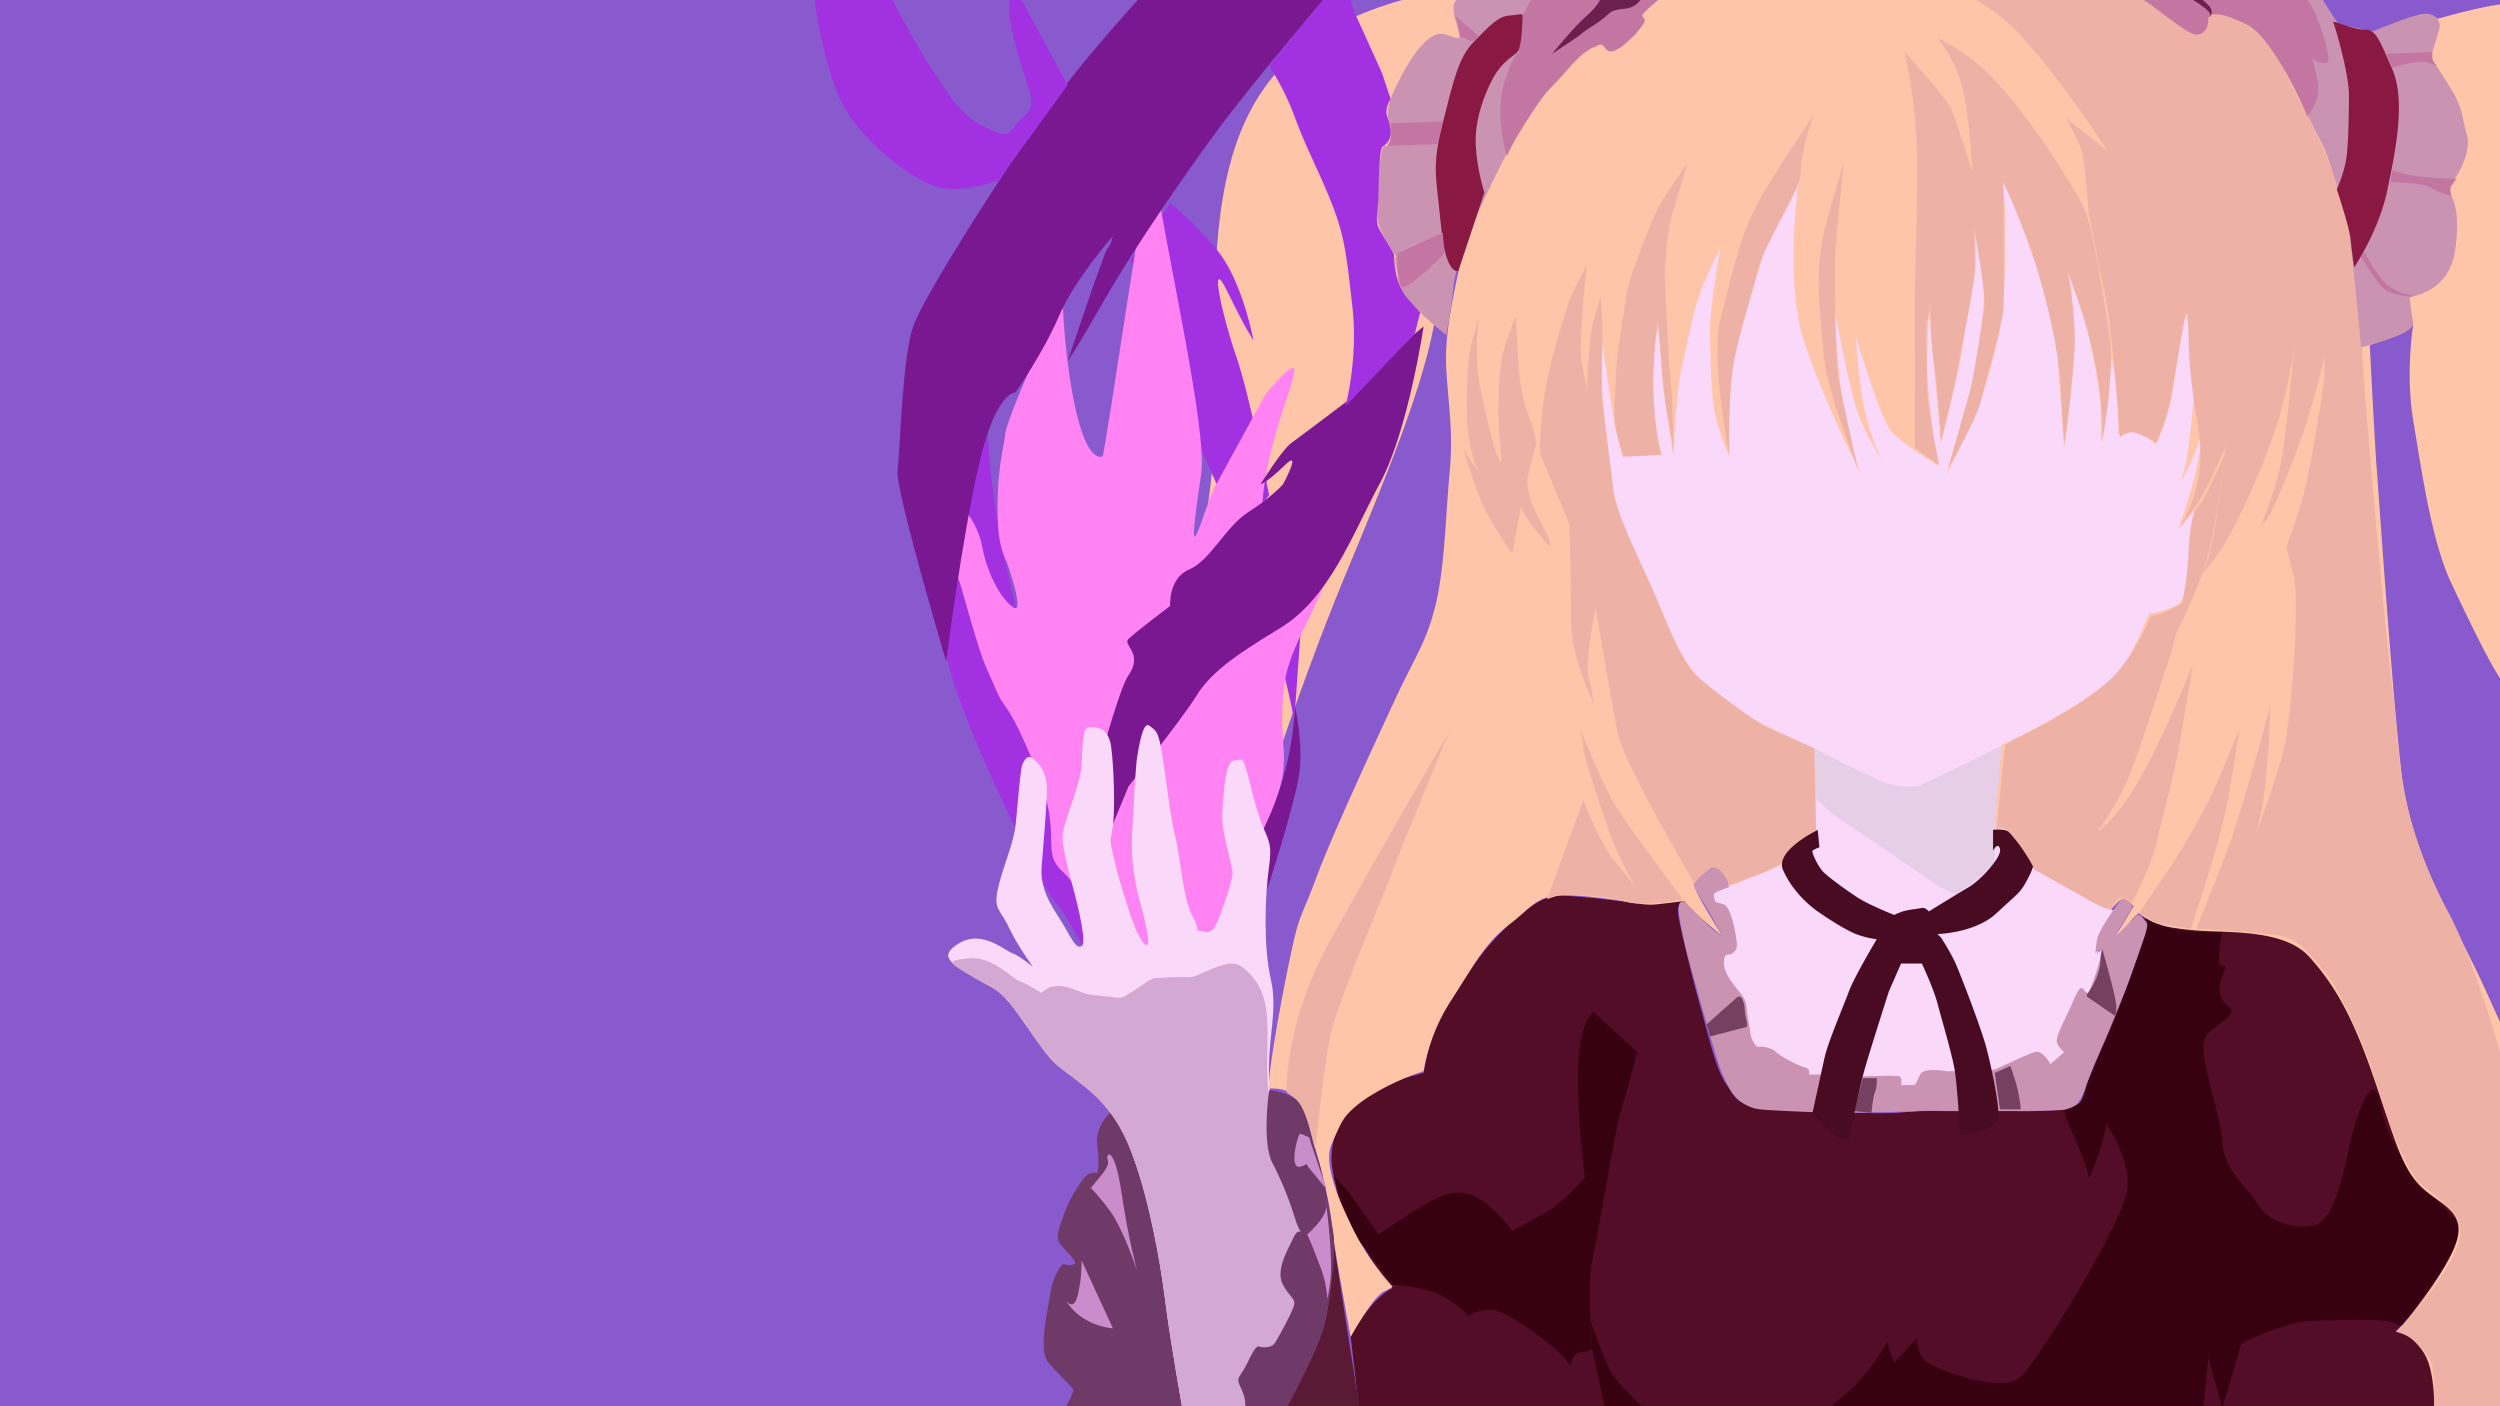 <svg id="影" xmlns="http://www.w3.org/2000/svg" width="1919.952" height="1079.973" viewBox="0 0 1440 810">
<defs>
    <style>
      .cls-1 {
        fill: #885acd;
      }

      .cls-2 {
        fill: #530d27;
      }

      .cls-10, .cls-11, .cls-12, .cls-13, .cls-14, .cls-15, .cls-16, .cls-17, .cls-18, .cls-19, .cls-2, .cls-20, .cls-3, .cls-4, .cls-5, .cls-6, .cls-7, .cls-8, .cls-9 {
        fill-rule: evenodd;
      }

      .cls-3 {
        fill: #370111;
      }

      .cls-4 {
        fill: #f9d8f9;
      }

      .cls-5 {
        fill: #e7cee7;
      }

      .cls-6 {
        fill: #ffc5a8;
      }

      .cls-7 {
        fill: #edb1a6;
      }

      .cls-8 {
        fill: #c993b1;
      }

      .cls-9 {
        fill: #764060;
      }

      .cls-10 {
        fill: #480b21;
      }

      .cls-11 {
        fill: #c476a3;
      }

      .cls-12 {
        fill: #6c204f;
      }

      .cls-13 {
        fill: #891842;
      }

      .cls-14 {
        fill: #7a1891;
      }

      .cls-15 {
        fill: #a231e1;
      }

      .cls-16 {
        fill: #ff83f2;
      }

      .cls-17 {
        fill: #6f3968;
      }

      .cls-18 {
        fill: #d3a8d3;
      }

      .cls-19 {
        fill: #5a1935;
      }

      .cls-20 {
        fill: #ca8cca;
      }
    </style>
  </defs>
  <rect id="長方形_1" data-name="長方形 1" class="cls-1" x="-20" y="-28" width="1492" height="864"/>
  <path id="服" class="cls-2" d="M783,813l-5-43a110.525,110.525,0,0,1,12-18c6.572-7.612,12-10,12-10s-10.862-13.365-16-23-14.755-25.521-16-33-3.458-13.334-3-21,2.732-16.607,7-21a92.622,92.622,0,0,1,15-13,88.306,88.306,0,0,1,20-10c4.291-1.283,11-3,11-3s3.26-22.482,12-36,16.981-27.8,27-39,26.309-26.713,38-27,35.878,3.212,45,4,19.53,0.094,24-1,5,1,5,1-6.03-2.343-4,9,10.18,43.4,13,53,7.9,33,14,42,5.909,12.133,22,14,28,2,28,2,38.09,1.844,49,1a210.951,210.951,0,0,1,26-1c12.7,0.156,25.61-.424,40,0s33.59-.407,38-4,3.93-9.962,10-24,14.3-35.132,18-43,11.82-34.455,12-36-4-6-4-6,4.76,5.04,16,7,48.79,1.107,65,7,21.13,13.183,34,34,21.7,52.577,27,67,6.8,23,13,32,9.41,11.268,17,17,11.13,10.647,11,16-0.53,10.713-6,20-10.04,16.683-15,23-15,17-15,17,9.76,1.206,15,10,6.61,13.554,7,21,0,17,0,17Z"/>
  <path id="シェイプ_20" data-name="シェイプ 20" class="cls-3" d="M917,777l8,36,25,1s-15.581-13.8-21-22-13-32-13-32Z"/>
  <path id="シェイプ_18" data-name="シェイプ 18" class="cls-3" d="M768,677s9.317,30.895,15,38,19,25,19,25a99.359,99.359,0,0,1,23,4c11.383,3.574,21,14,21,14s8.523-6.488,19-2,29.074,19.02,33,23a95.444,95.444,0,0,1,7,8s-0.2-7.422,5-8,7-2,7-2-2.947-35.33,0-50,14.825-82.717,16-85,10-36,10-36l-25-23s-8.386,4.466-9,34,4,61,4,61-12.116,14.265-22,20-20,11-20,11a81.762,81.762,0,0,0-14-15c-7.9-6.27-17.493-11.067-33-2s-30,19-30,19-14.109-20.285-17-24S768,677,768,677Z"/>
  <path id="シェイプ_19" data-name="シェイプ 19" class="cls-3" d="M1190,644s13.12,29.182,13,34,11.57-28.684,10-31,15.71,20.842,12,40-49.87,95.294-61,106-52.24-5.349-56-10-4-12-4-12l-13,14-4-12s-10.28,20.277-30,35,212,4,212,4l3-30,8,29,11-37s23.44-12.27,39-13,44.28-1.579,49,1,5,1,5,1l21-29s12.57-18.927,12-25-3.42-7.489-17-21-25.17-32.633-29-53-13.38,5.963-17,22-8.85,46.981-22,49-26.71-3.384-32-13-18.95-17.548-20-36-16.92-53.815-8-62,17.51-11,11-16-4.87-12.311-2-19-2.96-.413-3-7,2-16,2-16-21.07.846-32-3-13-6-13-6,2.68,1.818,2,6-18.39,52.246-20,56-12.32,28.353-14,32-2.92,12.164-6,14a34.645,34.645,0,0,1-8,3Z"/>
  <path id="顔" class="cls-4" d="M1045,432s-34.72-14.027-46-22c-11.326-8.007-27.089-13.912-40.213-42.145C945.639,339.572,929,290,929,290s-4.042-31.974-5-35-4.093-34.243-4-40,3-19,3-19c-0.215-.987,6.443,16.087,7,23,0.542,6.724,1.355,25.385,2,28s3,13,3,13h19s-4.583-17.5-5-35,2.583-24.566,4-31,4-9,4-9a273.313,273.313,0,0,0,1,29c1.366,13.38,6,38,6,38s0.672-7.426,1-15,0.248-23.344,2-30,4.782-23.181,6.265-31.008c1.779-9.389,6.261-19.9,8.876-24.112,4.124-6.638,9.687-13.179,9.859-12.88,0,0,.521,20.038-3,30-2.6,7.367-.464,23.891,0,34s0.49,23.828,3,33a96.754,96.754,0,0,1,3,14s-0.735-21.994,0-29,6.92-30.825,10-54c3.57-26.837,31-64.466,32-63,0,0-3.63,54.94-2,66s40-7,40-7l23,69,26-138,20-38,119,121,3,41s-1.44,26.41-3,37-3,14-3,14l10-26s-2.06,27.895-5,38a77.225,77.225,0,0,1-8,18l9-8s-2.59,49.464-7,55-20,8-20,8-9.26,30.152-25,42-59,34-59,34l-4,45s4.94-.558,7,3,13,20,13,20,16.85,8.976,21,12,28,16,28,16-9.35,7.842-10,15-3,9-3,9,5.32-5.7,5-3c-0.34,2.839,2.68,8.491-.52,14.148A148.435,148.435,0,0,1,1203,574l-3-2s-4.19,2.314-6,6-7.26,18.947-7.24,20.264c0.02,1.55,3.24,7.736,3.24,7.736l-9,8s-2.88-5.2-5-6-6.58-.415-15,4-14.19,5.8-19,6-26.44-.618-29,0-7.01,4.746-8,6-10,2-10,2,1.38-5.762-13-5-43.36.821-45-1-0.29-3.715-10-9-13.7-4.378-17-6-7.27-14.878-7-19-8.426-20.95-10-25-2.347-13.044,1-14,5.223-11.96,0-19-9.657-9.743-7-13c2.964-3.634,27.56-17.24,27.88-13.468,0,0,10.52-6.1,11.12-6.532s0.39-4.051,4-7,7.87-4.556,10-6,4-5,4-5Z"/>
  <path id="シェイプ_26" data-name="シェイプ 26" class="cls-5" d="M1045,431v28s8.55,8.7,15,13,46.14,31.01,53,36a49.483,49.483,0,0,0,14,7l9-6,13-12s-0.01-11.715.55-21.273S1152,448,1152,448l2-19s-32.53,16.356-41,20-5.41,4.774-16,4-14.77-3.9-24-8S1045,431,1045,431Zm104,457"/>
  <path id="髪" class="cls-6" d="M853,118a90.016,90.016,0,0,0-11,29c-3.322,17.138-10.035,42.533-9,64s4.292,36.847,2,61-2.764,54.211-8,76-11.911,30.154-23,54-36.47,78.343-46,104-9.2,18.579-15,46-12.86,68.417-12,73,0,2,0,2,11.574-1.051,16,6,5.276,8.911,10,26,9.1,34.583,10,46,11,65,11,65,12.589-22.864,19-26,5-3,5-3-12.071-13.037-20-28-20.722-41.78-15-54,5.926-17.163,21-27a142.816,142.816,0,0,1,32-15,108.285,108.285,0,0,1,16-41c13.486-20.795,18.842-32.375,34-44s14.956-17.867,40-16,33.673,5.73,43,5c4.291-.336,17-2,17-2s4.552,5.047,10,10c5.551,5.046,12,10,12,10s-17.828-27.945-16-30c8.586-9.654,12.87-11.76,15-9a38.4,38.4,0,0,1,5,10,36.117,36.117,0,0,0,9-3c4.57-2.263,20.52-7.264,22-10s4.6-8.173,8-11,11-8,11-8l-1-47s-34.63-14.655-46-24-24.427-13.113-38-46-30.973-67.9-31-70-8.562-70.162-8-80,1-13,1-13,5.813,41.907,8,51a137.182,137.182,0,0,0,4,14l22-1s-6.244-26.853-5-49,4-26,4-26,0.442,26.364,3,44,5,32,5,32,1.129-37.263,5-53,5.611-28.871,11-43a192.22,192.22,0,0,1,11-24s-6.389,33.621-6,50,0.629,35.43,3,46,8,24,8,24-1.193-35.608,2-52,17.02-64.152,20-71,18-35,18-35-8.25,56,3,91,33,77,33,77-7.08-18.183-10-36-6-63-6-63,9.07,51.611,15,66a159.823,159.823,0,0,0,13,25s-6.14-11.177-10-29-5-42-5-42,13.96,46.6,20,54,27,20,27,20-6.08-42.359-6-57,1-33,1-33l7,77s10.73-41.4,13-59,7.49-38.747,7-47a127.128,127.128,0,0,1,0-15s7.99,24.2,3,56-9.29,52.292-12,60-8,24-8,24l15-31s11.79-29.937,16-54,3.53-69.342,2-78-6-25-6-25,33.11,68.218,36,105,5,67,5,67,4.12-27.078,4-38,1.62-44.453,0-53-5-26-5-26,10.34,31.448,13,43,8.81,40.711,9,50,0,21,0,21,4.69-19.19,5-31,0-25,0-25,4.57,22.606,5,33,0,18,0,18,10.33-3.832,16,1,6,5,6,5,7.58-17.693,9-28,8-49,8-49,5.56,32.283,5,44-3.31,36.427-5,44a88.671,88.671,0,0,1-3,11s7.29-13.725,9-19,4-11,4-11-2.56,18.871-6,31-8,25-8,25l10-11s-4.32,30.312-6,42-1.7,12.747-11,16-10,2-10,2-3.43,9.046-7,16-5.31,17.159-29,33a366.07,366.07,0,0,1-49,27l-4,49s5.35-4.411,12,6,10,16,10,16,3.73,0.937,15,8,30,16,30,16,5.27-7.347,8-6a18.53,18.53,0,0,1,5,4l-11,18s6.55-5.539,9-9a18.931,18.931,0,0,1,5-5,55.035,55.035,0,0,0,6,4c2.97,1.648,9.4,4.655,28,6s49.75-.646,64,15,24.84,33.727,37,69,15.67,50.59,26,62,27.76,14.3,22,33-34,52-34,52,7.67,0.906,15,12,6,36,6,36l71-3-15-185s-7.41-14.826-26-56-43.39-77.538-49-128-12.96-159.966-14-173-4-71-4-71l25-12s-4.54,28.021,0,55,10.38,69.5,22,94,26.57,55.8,33,61,2-395,2-395c0.16-.055-8.37-0.814-40.67,8.2-4.12,1.148-12.93,3.032-12.93,3.032S1355.65,30.551,1343,20c-75.77-63.177-377-71-377-71L937-17s-47.918,72.051-53,79a321.634,321.634,0,0,0-19,31C860.73,101.247,853,118,853,118Zm728,12"/>
  <path id="シェイプ_40" data-name="シェイプ 40" class="cls-7" d="M1203,122s-1.71-27.727-4-35-9-19-9-19l24,19s-40.46-63.015-65-80-37-22-37-22h109s25.89,23.593,31,27,10.96,8.946,14,8,5.97-7.438,6-9,0.73-5.423,9-2,16.29-5.114,33,28,28.05,52.682,35,79,10.8,74.114,12,94,12.47,152.742,17,186,0.84,70.717,32,129,59,201,59,201l-35,107-32-20s0.98-23.638-2-29a49.58,49.58,0,0,0-11-13c-3.03-2.409-9-4-9-4a178.705,178.705,0,0,0,17-19c8.06-10.553,21.89-30.266,20-40s-5.26-11.438-14-19-11.15-5.655-21-28-14.45-43.1-19-54-15.05-38.193-27-51-13.01-16.1-30-18-41-3-41-3,14.87-36.38,20-51,20.55-67.66,22-76-0.71,40.407-4,57-6,22-6,22,14.89-38.865,19-58,8.8-83.561,5-98-4-16-4-16,8.95-23.986,12-39,10.3-57.4,10-60,0-11,0-11-5.75,25.167-13,46-17.96,46.027-21,49a16.244,16.244,0,0,0-4,6s10.95-25.293,14-46,7-65,7-65a254.329,254.329,0,0,1-11,51c-9.04,27.932-25.22,61.234-32,71s-11,14-11,14,3.73-3.031,8-29,6-46,6-46c0.66,0.254-11.38,28.086-19,38-3.76,4.886-7,10-7,10,1.87-5.653,15.91-25.36,10-59-7.42-42.246-4.58-57.213-6-64s-7.63,41.31-11,54a116.509,116.509,0,0,1-7,20s-11.24-6.789-15-6a12.977,12.977,0,0,0-6,3s-3.8-60.722-9-85S1203,122,1203,122Z"/>
  <path id="シェイプ_28" data-name="シェイプ 28" class="cls-7" d="M891,518l21-57s9.788,25.526,18,35a189.517,189.517,0,0,1,12,15s-9.456-16.88-14-29-16.214-48.2-16-51-2-12-2-12,12.851,33.158,21,46,39,54,39,54-1.292-.992-6,0-19.059,2.178-25,1-12.313-3.777-24-4-14.007-1.182-18,0S891,518,891,518Z"/>
  <path id="シェイプ_27" data-name="シェイプ 27" class="cls-7" d="M741,629s-1.038-39.056,24-85,70-123,70-123-25.4,60.663-33,81-32.01,75.783-36,96-8,61-8,61l-1,3s-1.807-10.988-4-17-5.92-11.609-8-13S741,629,741,629Z"/>
  <path id="シェイプ_17" data-name="シェイプ 17" class="cls-8" d="M996,511s-3.417-12.692-7-12-12.869,7.189-13,10,3.726,8.663,7,14,9,16,9,16-2.521-1.05-7-5-15.034-15.768-16-15-2.422.827-2,6,2.069,12.345,4,21,17.876,64.838,20,70,5.23,11.87,8,15a22.4,22.4,0,0,0,15,8c7.74,0.82,41.7,2.156,46,2s41.28-.556,44-1,22.56,0.076,32,0,50.46,0.191,54-1,7.42-1.471,11-12,9.84-24.2,12-29,8.35-20.231,11-27,9.87-27.823,11-31,2.44-7.833,1-9-3.39-5.937-6-3-12,12-12,12,4.2-7.851,7-12,3.77-6.206,3-7-4.51-4.478-6-3-12.98,17.225-14,23a51.6,51.6,0,0,0-1,8s2.17-3.257,3-1-3.13,14.024-5,19-2.28,5.957-4,4-2.38-4.943-7,6-10.7,20.457-9,24a12.574,12.574,0,0,0,4,5l-8,7s-4.21-8.382-9-7-19.29,8.652-23,10-28,1-28,1-12.94-2.446-15,2-3,6-3,6h-8s1.01-4.262-1-5-22,0-22,0l-15,1s1.03-1.758-4-2-11,0-11,0,1.01-3.342-2-4-14.25-6.268-17-9-8.14-3.377-10-3-4.66-5.029-5-9-1.6-9.161-2-14-3.25-7.5-6-11-7.23-9.031-7-15,2.607-3.163,5-5,2.91-2.815,2-9-3.432-17.6-7-19-4.277-.515-5-2-1.541-4.325,0-5S996,511,996,511Z"/>
  <path id="シェイプ_29" data-name="シェイプ 29" class="cls-7" d="M976,509s-40.648-69.461-44-86-13-73-13-73-6.238,30.84-4,40,3,15,3,15-12.914-25.923-13-46-1-57-1-57l-17-41s-0.155-24.352,5-46,12.521-44.864,15-49,7-14,7-14-5.13,48.462-3,57a138.412,138.412,0,0,1,3,17s1.111-32.185,4-42,4-13,4-13,0.829,10,1,18-0.81,30.319,0,42,5.676,43.235,6,49c0.84,14.936,19.08,50.187,24,62s15.71,39.49,24,47,34,26.934,41,30,27,12,27,12l1,47s-9.11,4.992-14,10c-5.05,5.175-5.49,8.227-6.49,9.839L1017,502l-21,8s-4.925-14.409-12-9S976,509,976,509Z"/>
  <path id="シェイプ_30" data-name="シェイプ 30" class="cls-7" d="M871,319s-14.506-20.721-19-33-9-27-9-27l8,12a90.041,90.041,0,0,1-6-32c-0.133-18.449.477-35.5,3-43a136.149,136.149,0,0,0,4-15s-3.047,21.1,0,39,10,42,10,42l3,5s-1.91-21.686-2-30,0.812-28.1,3-35,7-20,7-20l2,33s1.441,13.857,5,23a104.169,104.169,0,0,1,5,17l-5,19s-2.041,9.411,6,24,7,17,7,17-9.5-10.1-13-16-4-7-4-7Z"/>
  <path id="シェイプ_31" data-name="シェイプ 31" class="cls-7" d="M935,263l22-1s-2.835-8.05-4-25-0.7-21.831,0-34a136.358,136.358,0,0,1,2-18s3.076,41.987,5,51,4,24,4,24l-1-34s-1.863-17.588-2-23-2.488-44.82-2-49,1.327-21.11,4-30,9-30,9-30-15.179,20.676-19,30-14.606,35.313-16,45-5.795,35.871-6,44-1.688,21.9-.888,29.268C930.9,249.514,934.954,262.982,935,263Z"/>
  <path id="シェイプ_32" data-name="シェイプ 32" class="cls-7" d="M996,262s-10.812-55.063-5-78c9.32-36.8,12.25-52.419,26-75s28-43,28-43-7.36,17.053-8,35c-0.31,8.651-20.78,39.457-24.36,54.4-3.61,15.034-12.06,38.763-14.64,57.6C995.459,231.545,996,262,996,262Z"/>
  <path id="シェイプ_33" data-name="シェイプ 33" class="cls-7" d="M1070,270c0.04,0-13-35.573-14-40-2.77-12.24-4.41-11.727-6-31-1.59-19.21-5.39-44.755,2-71s10-34,10-34-4.84,45.53-5,55-0.04,57.893,2,69S1070,270,1070,270Z"/>
  <path id="シェイプ_34" data-name="シェイプ 34" class="cls-7" d="M1103,258l14,10s-7.24-34.272-7-47-1.32-31.9,0-36,2-12,2-12-0.53,20.294,2,37,4,44,4,44,7.93-30.587,10.54-46.058c2.54-14.99,9.18-45.461,9.12-54.8-0.07-9.227-.67-22.144-0.66-22.146s6.79,36.633,6,45-5.92,38.682-7,44-14,50-14,50,16.05-27.418,19-39,12.56-45.639,13-53,0-73,0-73,14.37,30.7,22,59,10.2,45.2,11,60,2,32,2,32,5.81-40.906,6.04-59.39c0.23-18.6-4.05-39.669-4.04-39.61s9.93,24.213,15,48c4.69,21.976,5.46,43.34,5,48-0.96,9.711,5.89-37.29,5-50s-10.54-72.2-15-82-40.7-70.411-68-89c-12.95-8.821-17-10-17-10a76.109,76.109,0,0,1,14,27c4.56,16.225,6,50,6,50s-8.62-28.41-12-36-27-33-27-33a302.262,302.262,0,0,1,7,53c1.12,28.717-1.06,65.45-1,99S1103,258,1103,258Z"/>
  <path id="シェイプ_35" data-name="シェイプ 35" class="cls-7" d="M1155,429l-5,49s2.91-3.991,9,3,12,19.445,13,20,28.24,15.881,34,19a40.824,40.824,0,0,0,10,4s2.68-7.2,6-7,6,3,6,3,10.7-19.831,14-34,9.36-36.516,12-50,9-53,9-53-9.61,23.388-16,37-13.22,28.224-23,42-16,17-16,17,11.28-14.886,18-31,21.28-62.653,23-67,9-34,9-34-11.38,6.292-15,7-4,1-4,1-9.58,21.936-21,34-36.19,26.018-46,31S1155,429,1155,429Z"/>
  <path id="シェイプ_36" data-name="シェイプ 36" class="cls-7" d="M1233,526s7.05,5.413,10,6,19,3,19,3,4.36-13.945,8-25,9.75-32.5,12-43,8-47,8-47-7.57,17.733-13,31-21.33,40.41-28,50-17,25-17,25h1Z"/>
  <path id="シェイプ_38" data-name="シェイプ 38" class="cls-7" d="M1254,364s13.01-25.852,18-45,10-59,10-59c0.55-.137-12.62,29.433-15.75,31.544-5.19,3.5-5.62,27.227-6.25,36.456S1254,364,1254,364Z"/>
  <path id="シェイプ_23" data-name="シェイプ 23" class="cls-9" d="M1073,621l-5,19,10,1s0.72-9.137,2-12,1-8,1-8h-8Z"/>
  <path id="シェイプ_24" data-name="シェイプ 24" class="cls-9" d="M1149,618l3,21h12a94.275,94.275,0,0,0-2-12c-1.44-5.9-4-13-4-13Z"/>
  <path id="シェイプ_25" data-name="シェイプ 25" class="cls-9" d="M1202,573s4.24-5.8,6-11a30.29,30.29,0,0,0,2-10,15.918,15.918,0,0,1,1-5s8.11,27.848,8,33-1,5-1,5l-16-11v-1Z"/>
  <path id="シェイプ_6" data-name="シェイプ 6" class="cls-6" d="M842-5c-2.96-.769-3.449-3.529-31,4C715.353,25.138,694.454,87.012,701,216c2.932,57.784-23.06,166.474-20,198s23.714,106.445,29,95c7.643-16.549,34.715-105.155,65-178,26.166-62.939,50.771-122.452,53-160C828.465,163.162,844.783-4.277,842-5Z"/>
  <path id="シェイプ_21" data-name="シェイプ 21" class="cls-10" d="M1047,478s-24.8,11.96-20,23,13.47,19.416,20,24,16.15,10.668,22,13a52.013,52.013,0,0,0,12,3s-12.88,21.566-16,30-12.09,29.377-14,38-7,32-7,32,11.02,12.275,15,14,6,1,6,1,5.95-29.2,9-40,14-45,14-45l7-16h12s6.84,14.622,9,23,8.52,29.424,10,39,2.87,34.1,3,36,21.14-2.342,22-9-3.94-29.551-7-41-15.27-43.053-18-49a135.768,135.768,0,0,0-8-14l-2-2s21.66-.469,34-12,13.25-11.313,17-18,4-9,4-9a107.933,107.933,0,0,0-9-14c-4.41-5.431-5.01-6.559-8-7a23.519,23.519,0,0,0-6,0v12s2.8-5.456,4-1-10.89,17.8-18,22-23,14-23,14-1.96-2.422-4-2-8.18,1.057-11,2a45.658,45.658,0,0,0-5,2s-14.48-5.745-21-10-16.98-11.786-20-15-6.7-11.269-6-12,4-2,4-2Zm175,399"/>
  <path id="シェイプ_22" data-name="シェイプ 22" class="cls-9" d="M983,590l17-15c2.7-3.1,4.84,1.661,5,7,0.14,4.642,2.71,9.3.38,9.671L985,597Z"/>
  <path id="シェイプ_12" data-name="シェイプ 12" class="cls-8" d="M1360,200s31.35-7.345,30-14a147.787,147.787,0,0,1-2-15s22.19-2.046,26-26-2-32-2-32-3.37-3.963,1-9,10.31-17.814,8-26-2.62-13.939-6-21-15-24-15-24,3.78-11.55,5-16-1.73-9.734-9-9-29,10-29,10l-20-4s-8.07-12.285-9-14-102-4-102-4,11.87,12.629,20,16,10.66,7.866,13,5,3-9,3-9,8.96-2.752,16,2,27,14.583,28,21,11,31,11,31,10.63,21.114,12,24,11.56,32.614,14,48S1360,200,1360,200Zm185,17"/>
  <path id="シェイプ_14" data-name="シェイプ 14" class="cls-11" d="M1233-1c4.08,1.486,26.9,21.108,32,21s7.13-4.787,7-9,7.56-4.019,22,3c15.15,7.359,34.17,50.058,35,53,0,0,8.39-9.526,6-20s-3-13-3-13,10.58,6.832,9-2-6.78-26.95-13-33S1228.92-2.486,1233-1Z"/>
  <path id="シェイプ_15" data-name="シェイプ 15" class="cls-12" d="M1260-2c0.64,0.448,14.67,8.449,13,11s3.49-1.575-1-6a47.935,47.935,0,0,0-7-6S1259.36-2.448,1260-2Z"/>
  <path id="シェイプ_13" data-name="シェイプ 13" class="cls-13" d="M1346,109s7.45,22.6,8,29,2,16,2,16,14.15-20.975,19-44,10.79-51.918,3-70-9.89-23.22-16-23c-6.58.237-18.91-5.894-18-4s9.06,29.3,9,42-0.33,31.166-2,39A80.235,80.235,0,0,1,1346,109Z"/>
  <path id="シェイプ_44" data-name="シェイプ 44" class="cls-11" d="M1389,170c-1.26-.416-9.3-0.8-16-8s-11-17-11-17l-2,3s9.42,16,14,19,15,4,15,4S1390.26,170.416,1389,170Z"/>
  <path id="シェイプ_45" data-name="シェイプ 45" class="cls-11" d="M1414,103s-18.06-.729-25-2a56.933,56.933,0,0,1-11-3l-1,7s18.44,0.1,23,3,12,5,12,5-1.19-4.144,0-6a46,46,0,0,1,3-4h-1Z"/>
  <path id="シェイプ_46" data-name="シェイプ 46" class="cls-11" d="M1374,31l4,8s14.84-4.757,20-3,6,2,6,2-3.1-2.137-3-5a14.687,14.687,0,0,0,0-3Z"/>
  <path id="シェイプ_7" data-name="シェイプ 7" class="cls-8" d="M833,193s-23.792-18.633-26-27-4.277-17.7-3-18-12.134-14.946-11-27,1.357-38.208,5-37,2.841-5.464,3-10-5.3-6.888,3-24,19.179-33.683,29-30,8.477,2.242,6-6-2.547-12.554,1-15,41.517-12.889,43-9,76-7,76-7S972.906-5.488,969-5s-22.116,5.723-24,16-3.068,9.518-12,14-9.068,3.723-9,0,0.049-1.12-8,3-31.346,26.915-52,68-25.62,57.75-27,71S833,193,833,193Zm303-311"/>
  <path id="シェイプ_9" data-name="シェイプ 9" class="cls-11" d="M868,90s-7.7-24.457-1-44,8-15,8-15-1.526-15.817,3-24a112.679,112.679,0,0,0,6-12l21-1s53.737,0.369,54.063,1.61C959.489-2.769,945.658,7.076,946,9c0.357,2.011,3.48,1.323-1,7-4.51,5.715-16.344,18-20,12-2.634-4.32-5.978-1.007-6-1,0,0-4.936.079-16,13s-11.174,10.106-22,27S868,90,868,90Z"/>
  <path id="シェイプ_8" data-name="シェイプ 8" class="cls-13" d="M877,9c-0.071,1.569-.248,18.278-3,21s-8.771,5.409-14,15-10.51,24.091-10,38,5,28,5,28l-15,45s-7.215,3.4-10-26-5.442-33.5,1-59,9.1-37.829,18-47S863.059,9.419,869,9,877.071,7.431,877,9Z"/>
  <path id="シェイプ_10" data-name="シェイプ 10" class="cls-12" d="M894,31s12.05-15.006,20-22,6.729-9.191,10-12,23-1,23-1-2.271,8.169-11,9-7.793,1.857-13,6-7.828,4.715-14,10"/>
  <path id="シェイプ_41" data-name="シェイプ 41" class="cls-11" d="M805,146s-0.78,15.1,2,19,25-19,25-19l-1-12Z"/>
  <path id="シェイプ_42" data-name="シェイプ 42" class="cls-11" d="M799,84l29-1,3-13-30,1s0.724,6.543,0,9A12.251,12.251,0,0,1,799,84Z"/>
  <path id="シェイプ_43" data-name="シェイプ 43" class="cls-11" d="M841,21l7,3,4-3L838,9a15.376,15.376,0,0,1,2,6A60.486,60.486,0,0,0,841,21Z"/>
  <path id="シェイプ_50" data-name="シェイプ 50" class="cls-14" d="M686,535s39.247-51.192,49-75,11-53,11-53,5.247,23.04,2,41-17.6,64.154-21,72-11,22-11,22Z"/>
  <path id="シェイプ_48" data-name="シェイプ 48" class="cls-15" d="M608,520c-5.29-4.89-59.51-112.31-63-145s24-129,24-129-0.11,34.89,12,86,17.312,83.454,26,102,29,70,29,70l-12,42S613.29,524.89,608,520Z"/>
  <path id="シェイプ_53" data-name="シェイプ 53" class="cls-15" d="M746,408l4-56-17,14s2.747,6.932,7,24,5,23,5,23Z"/>
  <path id="シェイプ_54" data-name="シェイプ 54" class="cls-15" d="M731,285s-11.274-58.14-19-80-16.225-60.11-5-37,15,28,15,28-6.336-34.35-21-52-27-27-27-27l-23,33s10.978,14.059,14,24,11,40,11,40-1.684,10.516,6,24,23.17,53.206,26,55,5,10,5,10,3.665-8.7,9-10S731,285,731,285Z"/>
  <path id="シェイプ_47" data-name="シェイプ 47" class="cls-16" d="M1474,34,633,524c-14.692-8.588-10.207-11.836-21-22-13.055-12.3.593-19.508-14.812-57.789C580.464,402.655,579.038,409.908,574,398c-8.719-20.61-6.224-10.175-21-62l-23-58s29.976,5.839,36,38c2.887,15.416,11.531,30.314,18,34s-4-26-4-26c0.939,0.818-4.545-5.878-5.183-22.3-1.207-31.085,3.544-43.947,4.183-51.7,1.039-12.6,51.026-116.849,34-91-3.682,5.589,3.723,107.99,22,104,1.522-.332,27.213-181.72,29-170,8.559,56.152,31.644,155.069,27.844,180.34-10.232,68.046.962,20.618,8.156,6.66l29-53c39.014-45.177-3.4,19.91-2,72,0.848,31.606-.981,41.871-4,45l50-42c-5.369,37.9-29.287,65.061-33,91-5.826,40.7,8.2,40.829-11,82-22.746,48.787-5.32,6.241-13.789,22.776C699.991,527.492,715.052,525.028,700,535c-14.426,9.558-26.685,16.729-31,18S647.692,532.588,633,524Z"/>
  <path id="シェイプ_49" data-name="シェイプ 49" class="cls-14" d="M545,381s-29.515-99.335-28-110,2.515-64.3,9-83S585.273,87.39,607,58,659-4,659-4L763-1s-41.022,47.976-61,75-48.9,69.079-66,99-21,35-21,35,20.89-62.852,23-65,3-7,3-7-21.786,24.562-31,46-25,44-25,44-11.217-.955-21,41S545,381,545,381Z"/>
  <path id="シェイプ_51" data-name="シェイプ 51" class="cls-14" d="M617,503s24.127-101.083,33-114-3.684-17.41,0-21,24-19,24-19-1.143-15.9,11-21,20.83-24.588,34-33,20-16,20-16,11.424-21.157,1-11-14,11-14,11,12.316-19.919,18-24,36-27,36-27l20-21,14-14,6-5s-8.873,60.011-25,90-29.17,66.674-58,84-40.576,26.951-48,39-39,52-39,52l-26,63Z"/>
  <path id="シェイプ_52" data-name="シェイプ 52" class="cls-15" d="M775,234s7.37-27.156,4-57-4.413-40.869-12-60-14.3-30.878-21-49a145.117,145.117,0,0,0-15-30l44-54s1.859,16.067,6,25,15,33,15,33l5,15s-3.6,5.5-2,10,2.107,6.355,2,10a8.787,8.787,0,0,1-4,7c-1.359.73-1.669,2.906-2,6s-0.891,14.061-1,22-2.03,14.4,0,19,8.87,14.272,9,16a54.394,54.394,0,0,0,1,10c1.075,5.442,3.609,11.056,6,14s8,9,8,9l-3,12Z"/>
  <path id="シェイプ_55" data-name="シェイプ 55" class="cls-15" d="M615,49L589,1s-13.624-13.122-5,21,14.81,36.764,5,46-6.52,12.361-20,6-18.057-11.975-34-37S511-7,511-7L468-9s3.892,37.925,15,64,44.119,49.854,58,53,34-4,34-4Z"/>
  <path id="袖口2" class="cls-17" d="M644,637s-13.65,9.13-12,22,0,17,0,17-2.39-1.683-6,1-11.359,16.5-13,22-6.036,13.5-2,18,9.666,9.913,8,11-4.818.981-6,0-6.545,7.176-8,17-7.21,32.951-1,40,12.828,13.3,14,15-5,12-5,12l73,4-4-72Z"/>
  <path id="右手-2" data-name="右手" class="cls-4" d="M681,811s-6.744-37.194-10-63-9.391-54.475-15-72-12.006-34.769-31-50-16.4-9.9-33-34-17.14-20.779-31-29-20.981-12.605-8-20,25.823,4.594,30,6,12,8,12,8-9.074-12.5-14-23-9.093-9.931-6-23,8.832-24.957,10-36,2.795-33.056,4-35,2.384-5.738,6-3,8.683,7.643,8,21-2.289,32.314-3,41,1.552,16.7,9,28,10.122,19.994,14,18-5-34-5-34-6.074-21.048-6-29,10.487-30.319,11-41,0.421-21.882,4-22,11.318-1.092,13,11,2.337,36.851,1,46-2.383,5.623,1,20,10.842,37.012,13,41,4.458,8.667,6,7-1.8-15.068-4-23-5.784-23.648-5-39,2.188-41.664,3-46,3.094-20.9,7-18,5.047,3.235,7,14,5.3,40.46,8,50,4.178,35.7,10,46-0.158,8.058,3,8,6.094,2.431,9-1,11.019-27.94,11-32-6.934-25.238-6-35,1.29-29.719,7-30,4.515-4.812,11,21,11.515,21.895,9,40-3.224,46.638,1,65-1.85,33.071-1,57,6.234,49.7,17,76,25,119,25,119Z"/>
  <path id="右手影" class="cls-18" d="M721.347,562.658c12.177,14.378,7.8,33.413,8.653,57.342s7.234,50.7,18,77,25,119,25,119l-92-5s-6.744-37.194-10-63-9.391-54.475-15-72-12.006-34.769-31-50-16.4-9.9-33-34-17.14-20.779-31-29-17.862-9.487-3-11c13.648-1.39,24.823,11.594,29,13s13,7,13,7,5-6.694,16-3c10.846,3.643,7.5,3.8,22,5,8.8,0.729,5.493,3.031,19-6,7.461-4.988,5.12-4.4,16-5,12.558-.688,11.871.859,17.4-1.574,6.109-2.688,9.055-4.11,13.6-5.426C709.608,554.376,713.748,553.687,721.347,562.658Z"/>
  <path id="シェイプ_1" data-name="シェイプ 1" class="cls-19" d="M767,705c-0.768,1.419,17,111,17,111l-50,2S767.768,703.581,767,705Z"/>
  <path id="袖口1" class="cls-17" d="M731,628s-4.372,30.119,2,42a194.028,194.028,0,0,1,13,32,40.941,40.941,0,0,0,4,9s-1.763-4.8-5,2-10.471,18.843-6,27,7.87,7.936,6,13-9.539,19.171-11,21-4.681,2.171-7,2-2.749-2.96-8,8-7.532,8.4-4,16,2,12,2,12l22,3s20.3-36.816,24-52,6.639-43.671,5-53-4.745-30.21-9-43-6.372-29.246-13-34S731,628,731,628Zm38,215"/>
  <path id="シェイプ_2" data-name="シェイプ 2" class="cls-20" d="M628,684s-1.414,2.587,3-3,8.352-9.309,7-13,3.782-9.2,8,19,9,45,9,45-8.1-24.517-16-35S628,684,628,684Z"/>
  <path id="シェイプ_4" data-name="シェイプ 4" class="cls-20" d="M753,711s12.42-10.524,11-18,4.667,31.123,2,47,0.193,4.873-5-9S753,711,753,711Z"/>
  <path id="シェイプ_5" data-name="シェイプ 5" class="cls-20" d="M754,655s5.657,17.713,9,26-2.787-1.218-8-7,1.115-3.862-6-2-1.163-19.922,0-19"/>
  <path id="シェイプ_3" data-name="シェイプ 3" class="cls-20" d="M614,749s4.658,7.257,7-4a84.731,84.731,0,0,0,2-19l18,39C641.624,765.493,622.5,763.836,614,749Z"/>
</svg>
